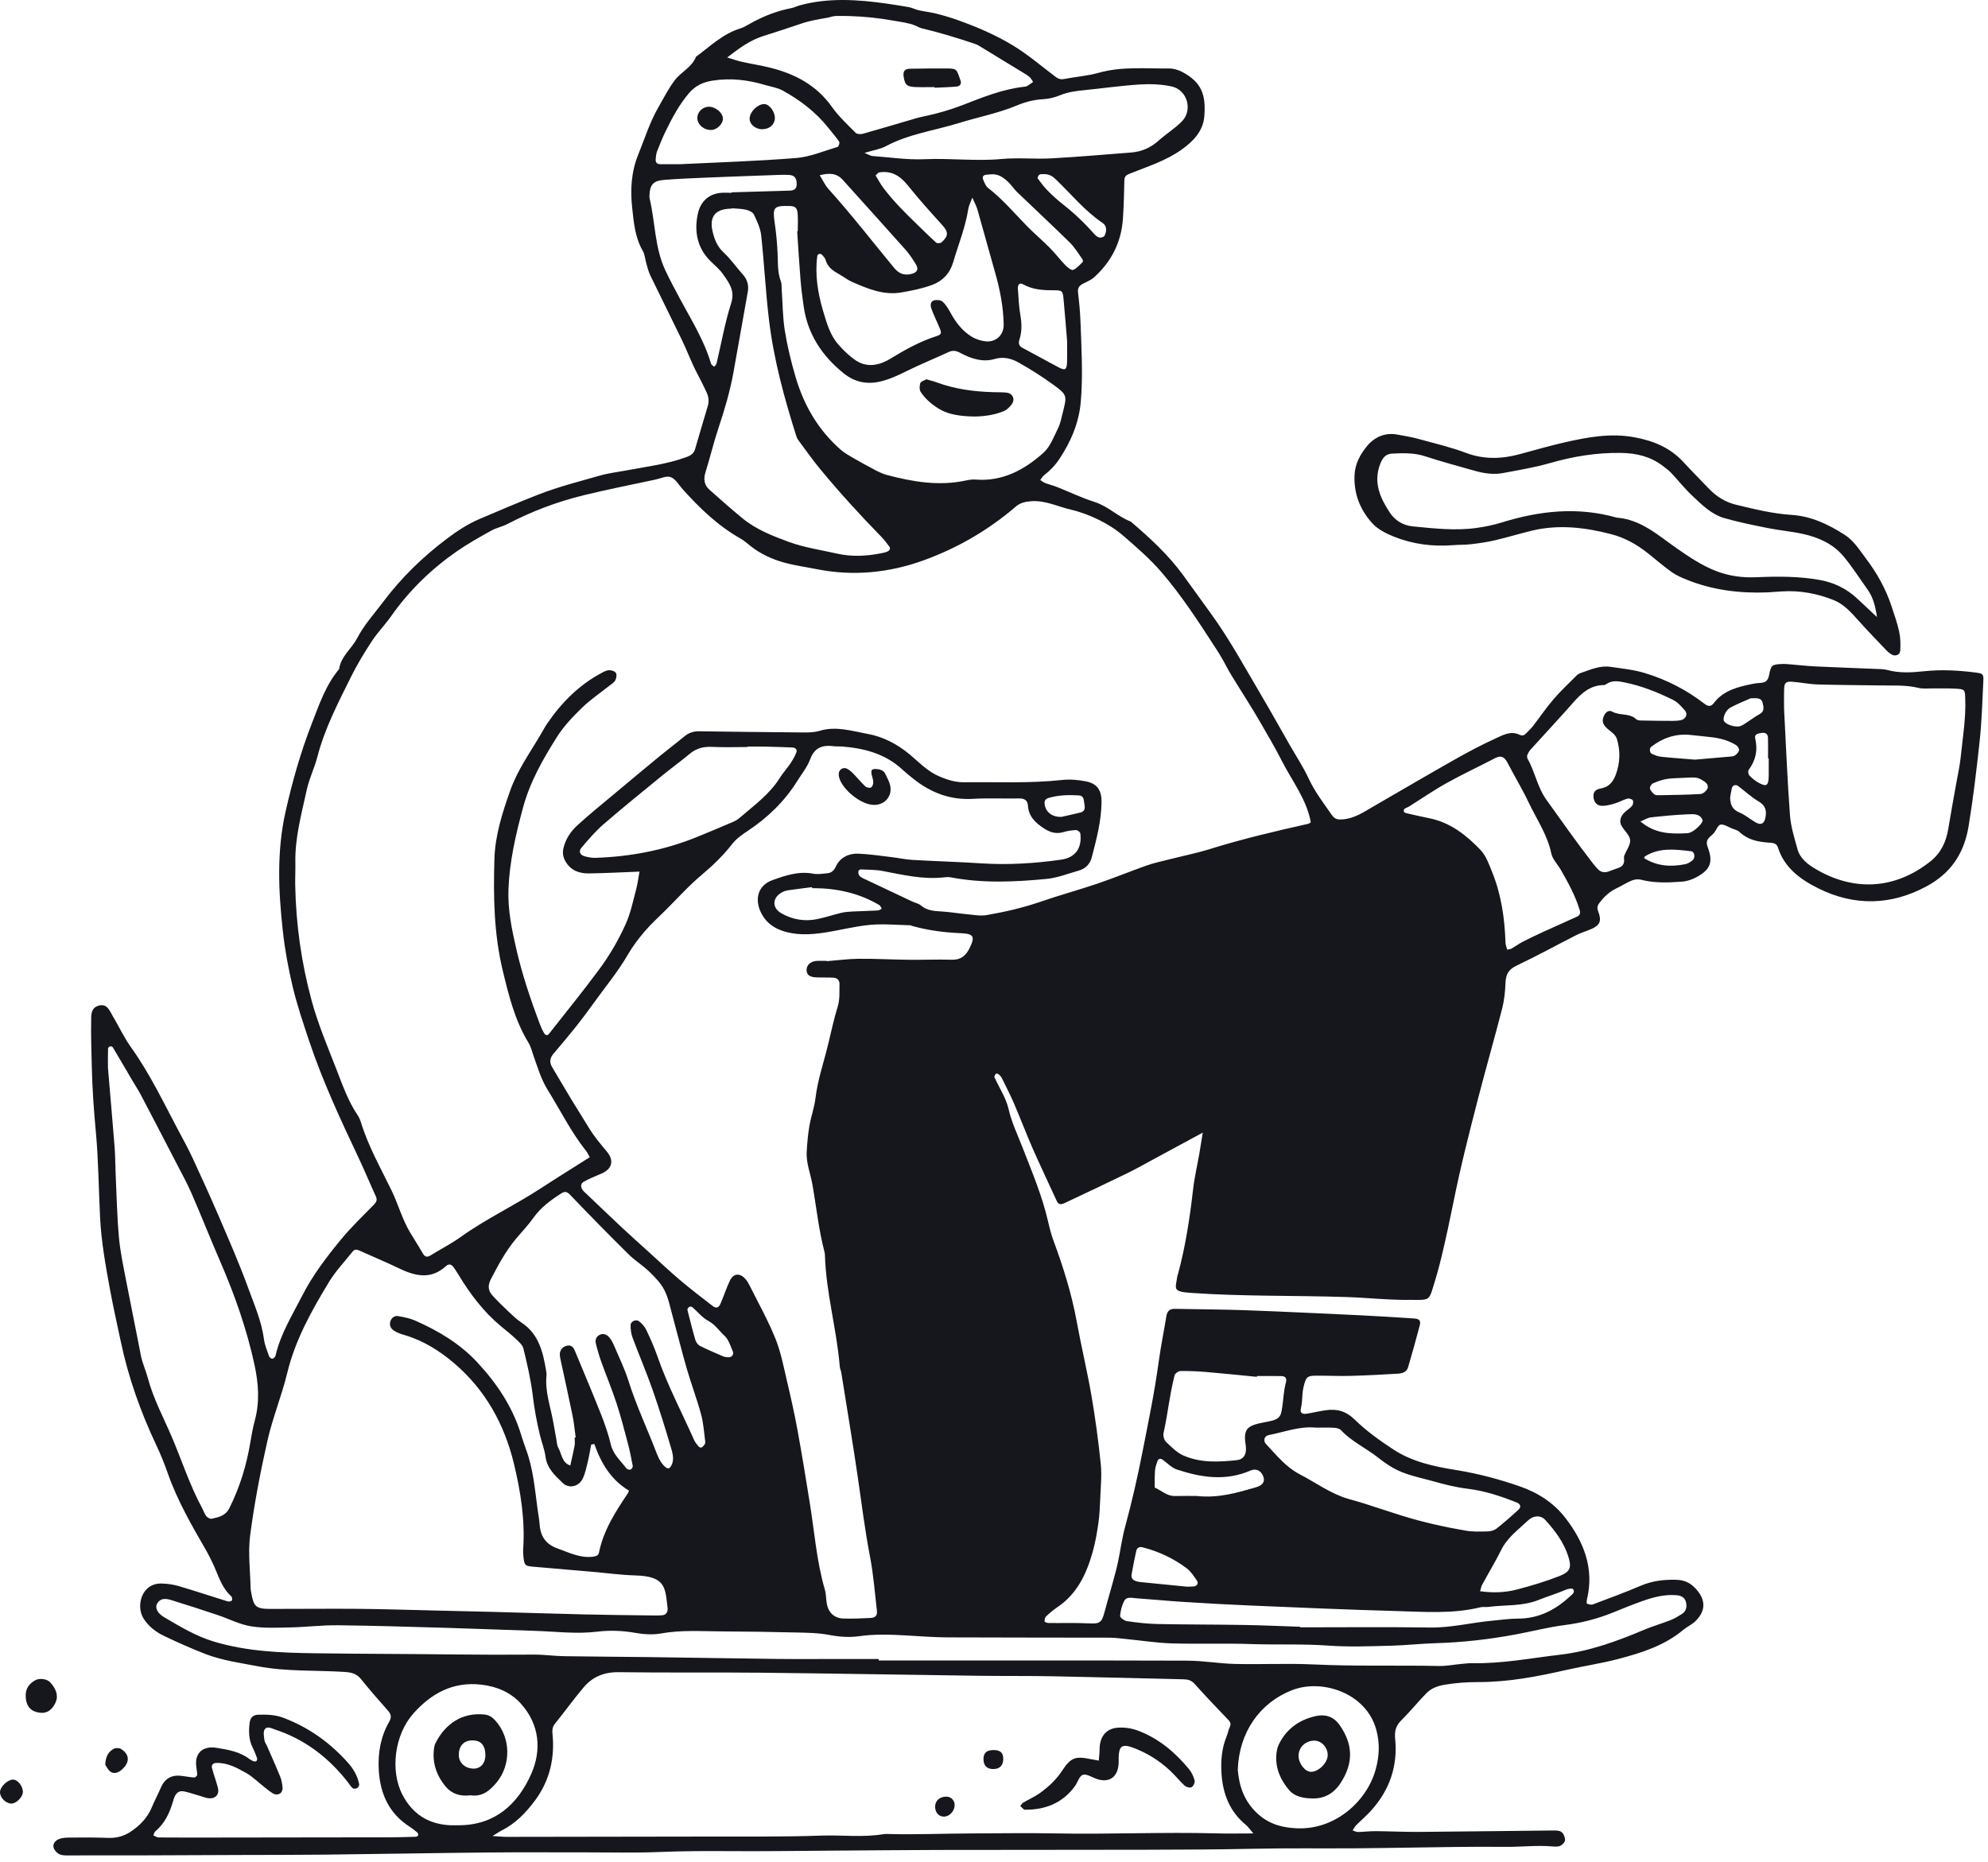 <svg class="w-full h-full object-cover" role="image" width="300" height="281" viewBox="0 0 300 281" fill="none" xmlns="http://www.w3.org/2000/svg"><path fill-rule="evenodd" clip-rule="evenodd" d="M248.101 129.521C248.162 129.39 248.173 129.295 248.224 129.263C250.422 127.872 252.827 128.203 255.206 128.484C255.748 128.548 255.864 129.507 255.401 129.863C255.09 130.101 254.732 130.349 254.361 130.426C252.173 130.875 250.056 130.752 248.101 129.521ZM160.168 123.296C158.867 123.355 157.895 122.641 157.672 121.569C157.571 121.084 157.593 120.628 158.232 120.438C159.731 119.992 161.259 119.965 162.796 120.053C163.59 120.097 163.535 120.747 163.635 121.296C163.744 121.898 163.778 122.454 163.037 122.639C162.019 122.894 160.993 123.11 160.168 123.296ZM264.165 105.404C265.282 105.332 265.828 105.379 265.996 106.103C266.144 106.739 266.307 107.354 265.547 107.776C264.925 108.12 264.35 108.548 263.751 108.934C263.415 109.152 263.091 109.407 262.726 109.56C261.973 109.876 260.391 109.377 260.145 108.79C259.946 108.314 260.417 107.172 261.14 106.788C262.263 106.192 263.452 105.725 264.165 105.404ZM266.807 114.463H266.912C266.912 115.344 266.922 116.226 266.91 117.107C266.889 118.629 266.563 118.829 265.251 118.065C264.778 117.789 264.337 117.423 263.97 117.018C263.815 116.848 263.758 116.371 263.884 116.202C264.957 114.757 265.288 113.203 264.866 111.441C264.711 110.789 265.332 110.706 265.798 110.629C266.344 110.538 266.778 110.721 266.798 111.337C266.831 112.378 266.807 113.421 266.807 114.463ZM261.091 120.339C261.176 119.868 261.237 119.39 261.356 118.927C261.466 118.502 261.934 118.367 262.302 118.644C263.328 119.418 264.279 120.314 265.378 120.958C266.486 121.606 266.636 122.442 266.384 123.538C266.201 124.334 265.729 124.573 264.962 124.141C264.122 123.667 263.373 122.998 262.494 122.635C261.392 122.179 261.095 121.404 261.091 120.339ZM253.851 117.409C256.168 117.284 256.152 117.312 257.088 117.882C257.569 118.175 257.866 118.601 257.65 119.055C257.479 119.413 256.984 119.821 256.611 119.844C254.529 119.968 252.441 119.987 250.354 120.029C250.119 120.033 249.816 120.035 249.658 119.903C249.376 119.667 249.075 119.356 248.99 119.023C248.935 118.807 249.184 118.357 249.407 118.256C250.056 117.96 250.746 117.712 251.445 117.587C252.233 117.447 253.048 117.462 253.851 117.409ZM247.544 123.984C248.229 123.709 248.659 123.421 249.117 123.371C250.94 123.169 252.77 122.984 254.602 122.912C255.43 122.88 256.449 122.733 256.915 123.72C257.11 124.134 255.811 125.399 255.003 125.681C254.854 125.732 254.69 125.754 254.531 125.763C252.11 125.896 249.732 125.844 247.544 123.984ZM157.206 26.294C158.298 26.207 158.776 26.547 159.363 27.11C161.675 29.325 163.708 31.845 166.398 33.656C166.983 34.05 167.081 34.816 166.667 35.597C166.57 35.78 166.124 35.911 165.887 35.855C165.6 35.789 165.324 35.537 165.115 35.301C163.68 33.678 162.123 32.19 160.415 30.853C159.6 30.216 158.831 29.511 158.102 28.777C157.544 28.214 157.065 27.569 156.597 26.927C156.533 26.838 156.685 26.475 156.831 26.378C157.01 26.256 157.288 26.28 157.206 26.294ZM103.749 197.549C103.86 197.43 103.944 197.261 104.066 197.228C104.198 197.192 104.404 197.234 104.508 197.323C105.301 198.007 105.982 198.889 106.881 199.363C107.934 199.918 108.527 200.88 109.341 201.623C109.953 202.183 110.221 203.141 110.579 203.95C110.802 204.457 110.386 204.923 109.83 204.86C109.591 204.832 109.338 204.812 109.122 204.719C107.941 204.208 106.752 203.711 105.606 203.127C105.297 202.97 105.024 202.558 104.921 202.208C104.492 200.743 104.133 199.257 103.752 197.777C103.732 197.702 103.749 197.619 103.749 197.549ZM132.132 26.483C132.355 26.29 132.506 26.048 132.689 26.019C134.561 25.725 135.863 26.564 137.012 28.003C138.657 30.066 140.434 32.025 142.203 33.984C143.121 35 143.163 35.607 142.089 36.572C141.925 36.72 141.426 36.755 141.279 36.622C140.209 35.659 139.186 34.641 138.152 33.636C136.434 31.966 134.738 30.272 133.298 28.348C132.873 27.779 132.539 27.141 132.132 26.483ZM255.777 114.656C253.673 114.482 252.143 114.379 250.618 114.213C250.156 114.162 249.695 113.973 249.268 113.773C248.92 113.611 248.875 112.953 249.17 112.724C250.881 111.397 252.803 110.723 254.985 110.918C256.029 111.011 257.069 111.145 258.111 111.252C259.493 111.395 260.819 111.734 262.003 112.477C262.226 112.617 262.452 112.981 262.429 113.218C262.405 113.483 262.136 113.764 261.905 113.959C261.736 114.102 261.461 114.162 261.227 114.183C259.223 114.367 257.218 114.533 255.777 114.656ZM179.177 239.49C176.801 239.255 174.393 239.018 171.986 238.777C171.828 238.76 171.671 238.711 171.515 238.673C170.965 238.538 170.667 238.181 170.764 237.625C170.971 236.434 171.207 235.248 171.471 234.068C171.575 233.607 171.965 233.425 172.403 233.537C174.849 234.16 177.107 235.219 179.115 236.739C179.732 237.206 180.172 237.928 180.629 238.579C180.895 238.959 180.637 239.39 180.177 239.441C179.856 239.475 179.533 239.474 179.177 239.49ZM149.47 26.323C150.663 26.166 151.544 26.848 152.344 27.674C152.733 28.076 153.039 28.56 153.442 28.946C156.108 31.508 158.816 34.026 161.452 36.62C162.183 37.34 162.719 38.259 163.326 39.101C163.406 39.212 163.45 39.479 163.384 39.543C162.934 39.98 162.502 40.511 161.951 40.735C161.697 40.839 161.118 40.39 160.81 40.071C159.979 39.212 159.252 38.25 158.412 37.4C157.285 36.26 156.05 35.227 154.932 34.079C153.033 32.126 151.269 30.041 149.098 28.36C148.749 28.09 148.564 27.573 148.377 27.138C148.168 26.652 148.413 26.392 148.921 26.36C149.082 26.35 149.243 26.338 149.47 26.323ZM180.589 225.794C179.725 225.794 178.513 225.771 177.302 225.8C176.082 225.83 175.264 224.949 174.246 224.524C174.259 223.657 174.233 222.787 174.302 221.925C174.34 221.449 174.506 220.976 174.674 220.523C174.809 220.159 175.109 220.086 175.437 220.314C176.155 220.816 176.797 221.536 177.592 221.799C181.256 223.011 184.963 223.587 188.693 221.96C189.548 221.587 190.288 221.964 190.622 222.807C190.941 223.613 190.595 224.181 189.474 224.503C186.685 225.301 183.901 226.156 180.589 225.794ZM123.698 26.452C125.116 26.085 126.246 26.109 127.181 27.15C130.344 30.674 133.527 34.18 136.673 37.719C137.258 38.376 137.742 39.133 138.207 39.885C138.698 40.677 138.369 41.188 137.399 41.378C136.333 41.586 135.613 41.263 134.898 40.397C131.62 36.427 128.469 32.351 125.02 28.522C124.502 27.948 124.171 27.204 123.698 26.452ZM122.541 133.9C122.547 133.952 122.553 134.002 122.559 134.053C122.64 134.053 122.721 134.053 122.801 134.053C126.316 134.07 129.648 134.806 132.699 136.611C132.866 136.71 132.938 136.972 133.054 137.158C132.862 137.25 132.675 137.412 132.479 137.422C131.194 137.491 129.908 137.515 128.624 137.58C128.067 137.609 127.501 137.649 126.961 137.778C125.72 138.072 124.506 138.49 123.258 138.737C121.381 139.108 119.554 138.788 117.91 137.845C116.431 136.997 116.545 135.44 118.066 134.65C118.345 134.504 118.669 134.412 118.983 134.366C120.166 134.195 121.354 134.053 122.541 133.9ZM161.032 51.486C161.032 52.844 161.056 53.73 161.026 54.614C160.987 55.802 160.755 55.969 159.77 55.452C157.922 54.485 156.108 53.454 154.262 52.483C153.69 52.182 153.694 51.698 153.837 51.258C154.249 49.99 154.187 48.747 153.96 47.451C153.74 46.187 153.707 44.891 153.606 43.608C153.552 42.928 153.874 42.621 154.417 42.924C155.813 43.7 157.306 43.809 158.851 43.81C160.343 43.811 160.372 43.85 160.503 45.227C160.714 47.467 160.883 49.71 161.032 51.486ZM223.354 240.17C223.474 239.776 223.52 239.457 223.664 239.192C224.62 237.431 225.662 235.712 226.551 233.919C227.479 232.049 229.131 230.875 230.569 229.508C231.444 228.675 232.538 228.696 233.186 229.406C234.652 231.012 235.958 232.743 236.641 234.849C237.196 236.556 237 237.228 235.319 237.885C233.238 238.698 231.083 239.348 228.918 239.912C227.145 240.375 225.307 240.446 223.354 240.17ZM196.199 245.62V245.535C193.38 245.441 190.562 245.31 187.743 245.263C183.38 245.191 179.016 245.208 174.653 245.12C173.124 245.089 171.591 244.908 170.074 244.69C169.677 244.632 169.01 244.153 169.029 243.911C169.089 243.127 169.292 242.299 169.666 241.61C170.025 240.951 170.832 241.189 171.455 241.232C173.787 241.393 176.115 241.628 178.448 241.774C181.908 241.992 185.368 242.19 188.831 242.335C196.09 242.638 203.349 242.962 210.611 243.158C214.879 243.273 219.174 243.633 223.401 242.595C223.784 242.501 224.208 242.593 224.605 242.539C227.143 242.201 229.73 242.484 232.23 241.469C233.554 240.932 234.959 240.526 236.289 239.944C236.621 239.799 237.267 239.693 237.382 239.85C237.763 240.372 237.169 240.717 236.869 240.993C234.668 243.029 232.147 244.311 229.052 244.304C227.769 244.301 226.485 244.506 225.201 244.619C222.069 244.897 219.008 245.696 215.821 245.649C209.281 245.553 202.74 245.62 196.199 245.62ZM110.408 29.029C110.408 29.054 110.409 29.079 110.41 29.104C109.845 29.104 109.275 29.052 108.718 29.113C106.909 29.313 105.682 30.427 105.285 32.366C104.746 34.993 105.229 37.502 107.292 39.487C107.926 40.097 108.619 40.679 109.114 41.393C110.004 42.678 110.947 43.847 110.338 45.751C109.389 48.724 108.854 51.829 108.127 54.874C108.084 55.054 107.897 55.199 107.779 55.359C107.613 55.203 107.353 55.074 107.297 54.885C106.262 51.37 104.323 48.292 102.614 45.102C101.854 43.684 101.091 42.264 100.405 40.808C98.789 37.381 98.888 33.568 98.034 29.967C97.997 29.812 98.002 29.645 98.008 29.484C98.069 27.901 98.574 27.287 100.166 27.158C102.336 26.982 104.514 26.893 106.69 26.803C110.316 26.652 113.943 26.528 117.57 26.398C118.055 26.381 118.541 26.373 119.023 26.4C119.91 26.45 120.227 26.853 120.227 27.828C120.227 28.597 119.727 28.756 119.111 28.775C116.21 28.862 113.308 28.945 110.408 29.029ZM189.665 207.811C189.67 207.771 189.675 207.732 189.68 207.691C190.89 207.691 192.099 207.677 193.307 207.698C193.855 207.706 194.23 207.906 194.066 208.58C193.588 210.537 193.749 211.11 193.374 213.086C193.2 214.008 192.611 214.257 191.904 214.442C191.05 214.667 190.153 214.745 189.322 215.028C188.154 215.425 187.819 216.011 187.877 217.23C187.901 217.711 188.028 218.189 188.026 218.669C188.024 219.656 187.597 220.28 186.677 220.382C183.94 220.682 181.169 220.823 178.586 219.687C177.592 219.25 176.758 218.392 175.955 217.619C175.665 217.339 175.499 216.704 175.586 216.298C176.319 212.922 176.42 210.931 177.25 207.577C177.32 207.299 177.82 206.944 178.125 206.938C179.408 206.916 180.697 206.969 181.976 207.076C184.542 207.293 187.102 207.563 189.665 207.811ZM102.613 24.784C101.241 24.784 100.434 24.787 99.627 24.782C99.126 24.779 98.906 24.489 98.947 24.02C98.981 23.623 99.013 23.208 99.155 22.844C99.564 21.799 99.984 20.756 100.477 19.748C101.466 17.727 102.525 15.741 104.007 14.021C104.939 12.94 106.081 12.395 107.54 12.168C110.243 11.748 112.831 12.046 115.407 12.814C116.323 13.086 117.317 13.225 118.136 13.678C120.758 15.129 123.126 16.929 125.009 19.305C125.557 19.996 126.146 20.659 126.639 21.388C126.741 21.539 126.56 22.122 126.41 22.167C124.334 22.785 122.268 23.681 120.146 23.851C114.127 24.333 108.084 24.513 102.613 24.784ZM69.355 275.494C68.871 275.494 68.385 275.515 67.902 275.491C64.648 275.326 62.261 273.809 60.742 270.913C58.851 267.305 59.519 261.836 62.376 258.63C65.09 255.584 68.366 253.778 72.638 254.272C74.987 254.545 77.074 255.438 78.608 257.144C81.439 260.292 81.766 264.174 80.141 267.805C78.134 272.288 74.739 275.439 69.355 275.494ZM186.788 267.118C186.976 261.437 190.128 257 194.975 255.105C199.47 253.349 206.168 255.487 207.69 261.085C208.248 263.141 208.146 265.035 207.612 267.02C206.336 271.766 201.604 276.169 195.774 275.957C193.669 275.88 191.695 275.404 189.979 273.925C187.706 271.967 186.976 269.461 186.788 267.118ZM198.582 215.48C199.47 215.48 200.36 215.447 201.246 215.496C201.626 215.518 202.12 215.598 202.351 215.847C203.964 217.587 206.137 218.554 207.958 220.002C208.642 220.546 209.348 221.041 210.116 221.494C212.044 222.629 214.188 222.976 216.26 223.568C217.96 224.055 219.698 224.484 221.448 224.699C224.04 225.017 226.47 225.811 228.866 226.773C229.464 227.014 229.593 227.45 229.148 227.861C228.085 228.844 226.996 229.803 225.86 230.7C225.511 230.975 224.979 231.13 224.525 231.141C223.397 231.171 222.243 231.215 221.14 231.023C217.895 230.457 214.678 229.743 211.529 228.76C209.615 228.162 207.713 227.518 205.802 226.909C205.04 226.666 204.266 226.46 203.497 226.24C200.827 225.475 198.615 223.805 196.192 222.552C194.054 221.447 192.607 219.619 191.025 217.923C190.581 217.446 190.81 216.727 191.436 216.607C193.801 216.155 196.101 215.227 198.582 215.48ZM112.787 112.752V112.685C113.676 112.685 114.564 112.669 115.452 112.689C116.824 112.719 118.195 112.764 119.566 112.822C120.051 112.842 120.352 113.137 120.164 113.605C119.931 114.186 119.606 114.741 119.255 115.263C118.76 115.996 118.151 116.654 117.684 117.402C116.116 119.921 113.731 121.607 111.548 123.498C111.248 123.758 110.871 123.946 110.502 124.104C108.728 124.861 106.95 125.611 105.163 126.336C100.258 128.327 95.14 129.302 89.863 129.478C89.314 129.495 88.741 129.386 88.207 129.236C87.513 129.041 87.28 128.498 87.749 127.945C88.786 126.722 89.838 125.484 91.045 124.437C93.898 121.964 96.835 119.589 99.757 117.198C101.186 116.029 102.683 114.943 104.101 113.763C105.097 112.934 106.181 112.667 107.461 112.73C109.232 112.819 111.011 112.752 112.787 112.752ZM146.732 29.831C147.07 30.608 147.346 31.09 147.494 31.608C148.401 34.783 149.266 37.969 150.17 41.144C150.899 43.706 151.412 46.287 151.462 48.971C151.495 50.734 150.089 51.717 148.664 51.515C147.966 51.416 147.235 51.187 146.638 50.822C145.244 49.97 144.265 48.708 143.481 47.278C143.137 46.649 142.756 45.997 142.238 45.526C141.958 45.272 141.303 45.224 140.906 45.356C140.36 45.537 140.394 46.167 140.557 46.608C140.917 47.585 141.386 48.521 141.787 49.484C142.127 50.299 142.093 50.486 141.281 50.749C138.821 51.545 136.6 52.768 134.402 54.12C132.814 55.097 130.92 55.576 129.161 54.409C128.182 53.758 127.304 52.901 126.522 52.014C125.265 50.588 124.753 48.752 124.226 46.988C123.416 44.276 122.959 41.492 123.332 38.639C123.347 38.521 123.494 38.359 123.607 38.331C123.736 38.298 123.948 38.347 124.036 38.442C124.251 38.676 124.504 38.934 124.584 39.225C124.895 40.354 125.756 40.908 126.692 41.424C127.322 41.772 127.89 42.247 128.544 42.533C130.915 43.569 133.321 44.597 135.996 44.143C137.577 43.875 139.176 43.552 140.673 43C142.229 42.427 143.338 41.282 143.836 39.59C144.63 36.89 145.7 34.272 146.134 31.468C146.205 31.008 146.453 30.576 146.732 29.831ZM230.446 114.024C230.551 113.837 230.686 113.455 230.937 113.176C233.085 110.792 235.291 108.458 237.404 106.043C238.664 104.603 239.997 103.416 242.042 103.399C242.187 103.397 242.344 103.295 242.475 103.208C243.295 102.659 244.201 102.81 245.057 102.979C247.67 103.495 250.135 104.474 252.505 105.656C253.19 105.999 253.754 106.648 254.271 107.244C254.745 107.792 254.394 108.546 253.647 108.699C253.255 108.779 252.845 108.808 252.443 108.807C250.912 108.803 249.378 108.788 247.846 108.753C247.531 108.746 247.115 108.749 246.921 108.564C245.889 107.578 244.418 108.054 243.28 107.403C242.821 107.14 242.336 107.451 242.092 107.943C241.673 108.786 241.821 109.334 242.611 110.024C243.147 110.492 243.792 110.821 244.022 111.612C244.537 113.381 244.477 115.114 243.866 116.83C243.469 117.947 242.848 118.793 241.532 119.017C240.664 119.164 240.401 119.638 240.468 120.322C240.55 121.157 241.039 121.667 241.903 121.629C242.534 121.6 243.17 121.429 243.779 121.24C244.392 121.052 244.96 120.71 245.576 120.542C245.824 120.474 246.284 120.608 246.4 120.799C246.521 120.996 246.439 121.462 246.269 121.658C245.907 122.076 245.382 122.353 245.014 122.768C244.566 123.276 244.342 123.946 244.663 124.571C245.06 125.344 245.915 126.01 245.994 126.781C246.071 127.537 245.404 128.36 245.104 129.168C245.025 129.381 245.101 129.649 245.093 129.891C245.077 130.436 244.802 130.791 244.291 130.974C243.759 131.164 243.232 131.368 242.697 131.551C242.108 131.753 241.573 131.64 241.137 131.196C240.857 130.91 240.6 130.598 240.355 130.282C237.932 127.171 235.681 123.937 233.379 120.739C231.967 118.776 231.64 116.46 230.488 114.463C230.452 114.4 230.47 114.306 230.446 114.024ZM227.455 143.343C227.363 142.994 227.197 142.643 227.186 142.287C227.072 138.638 226.556 135.06 225.185 131.658C224.71 130.48 224.262 129.17 223.417 128.287C221.294 126.065 218.887 124.159 215.742 123.511C214.716 123.3 213.692 123.079 212.672 122.843C212.383 122.776 211.918 122.699 211.864 122.526C211.701 121.991 212.257 121.962 212.576 121.763C214.485 120.571 216.341 119.284 218.304 118.19C220.692 116.858 223.18 115.707 225.602 114.436C226.512 113.959 227.021 114.215 227.511 115.16C228.548 117.158 229.719 119.09 230.683 121.122C231.882 123.653 233.512 125.984 234.099 128.814C234.28 129.688 235.045 130.436 235.517 131.257C236.637 133.21 237.723 135.178 238.382 137.351C238.523 137.816 238.426 138.147 238.004 138.34C236.257 139.139 234.498 139.911 232.753 140.712C231.739 141.178 230.731 141.66 229.74 142.174C229.171 142.47 228.649 142.853 228.095 143.179C227.966 143.255 227.794 143.26 227.455 143.343ZM130.452 23.078C131.859 22.651 132.85 22.514 133.676 22.07C137.143 20.209 141.031 19.708 144.715 18.567C147.63 17.665 150.649 17.089 153.479 15.906C154.758 15.373 156.051 15.043 157.446 14.971C158.317 14.926 159.212 14.686 160.023 14.357C161.171 13.892 162.35 13.734 163.56 13.615C166.367 13.337 169.164 12.928 171.977 12.751C173.568 12.651 175.223 12.709 176.776 13.04C179.167 13.552 180.05 16.606 178.346 18.33C177.28 19.408 175.955 20.223 174.821 21.24C173.626 22.31 172.265 22.899 170.687 23.02C166.664 23.328 162.645 23.689 158.618 23.905C156.121 24.039 153.596 23.769 151.114 24.001C147.256 24.36 143.417 23.855 139.563 24.031C136.928 24.151 134.269 23.738 131.622 23.547C131.402 23.531 131.192 23.38 130.452 23.078ZM109.736 8.672C111.611 7.22 113.232 6.061 115.182 5.439C117.094 4.828 119.008 4.224 120.903 3.566C122.2 3.116 123.494 2.917 124.837 2.68C125.302 2.598 125.671 2.422 126.159 2.411C126.811 2.398 127.463 2.404 128.114 2.422C130.382 2.484 132.646 2.719 134.879 3.124C135.929 3.315 137.136 3.447 138.124 3.86C138.478 4.008 138.753 4.193 139.135 4.283C141.761 4.898 144.302 5.687 146.863 6.53C147.168 6.63 147.475 6.751 147.749 6.917C149.953 8.25 152.15 9.595 154.348 10.939C154.691 11.15 155.052 11.346 155.352 11.61C155.581 11.811 155.724 12.109 155.905 12.364C155.599 12.577 155.3 12.807 154.98 12.997C154.849 13.074 154.669 13.079 154.51 13.097C151.274 13.468 148.274 14.691 145.288 15.849C143.389 16.585 141.476 17.136 139.504 17.549C139.111 17.632 138.716 17.711 138.331 17.824C135.624 18.615 132.922 19.43 130.206 20.192C129.873 20.286 129.322 20.255 129.114 20.042C127.873 18.787 126.555 17.568 125.543 16.138C123.27 12.926 120.101 11.217 116.424 10.269C114.941 9.886 113.418 9.656 111.921 9.324C111.301 9.187 110.701 8.964 109.736 8.672ZM110.425 31.492C110.427 31.471 110.429 31.45 110.431 31.429C111.153 31.498 111.891 31.497 112.591 31.661C113.026 31.764 113.601 32.023 113.767 32.376C114.241 33.379 114.748 34.445 114.866 35.527C115.329 39.775 115.537 44.052 116.047 48.294C116.769 54.308 118.365 60.138 120.193 65.902C120.287 66.199 120.495 66.469 120.686 66.725C121.697 68.083 122.672 69.472 123.749 70.776C126.671 74.318 129.766 77.706 132.971 80.994C133.419 81.453 133.814 81.967 134.193 82.485C134.438 82.821 134.227 83.103 133.916 83.245C133.632 83.376 133.311 83.437 133.001 83.5C130.766 83.953 128.524 84.063 126.285 83.553C123.86 83.002 121.36 82.646 119.043 81.796C116.573 80.889 114.064 79.908 111.987 78.186C110.315 76.801 108.683 75.367 107.063 73.921C106.26 73.205 106.137 72.319 106.464 71.272C107.159 69.055 107.691 66.783 108.428 64.581C109.349 61.828 110.166 59.054 110.683 56.197C111.415 52.152 112.117 48.1 112.843 44.054C113.027 43.023 112.761 42.164 112.058 41.384C111.088 40.306 110.258 39.087 109.201 38.11C108.24 37.221 107.818 36.132 107.542 34.968C107.007 32.721 107.913 31.582 110.184 31.493C110.264 31.49 110.344 31.492 110.425 31.492ZM86.874 216.959C86.824 216.968 86.773 216.977 86.722 216.985C86.722 217.387 86.783 217.802 86.712 218.19C86.525 219.198 86.281 220.195 86.06 221.196C84.785 220.771 84.781 219.465 84.258 218.53C84.032 218.127 84.024 217.599 83.936 217.124C83.771 216.253 83.626 215.379 83.466 214.508C83.046 212.225 82.228 210.001 82.466 207.62C82.49 207.383 82.453 207.135 82.414 206.897C81.943 204.08 81.318 201.351 78.692 199.622C78.026 199.183 77.435 198.622 76.853 198.071C75.975 197.239 75.095 196.402 74.289 195.504C73.647 194.789 73.594 194.004 74.073 193.08C75.187 190.932 76.321 188.807 77.888 186.945C78.764 185.906 79.71 184.917 80.493 183.811C81.597 182.253 83.074 181.171 84.642 180.163C85.195 179.806 85.516 179.792 86.047 180.35C88.936 183.385 91.879 186.371 94.857 189.318C95.824 190.275 97.019 191.002 97.996 191.952C98.851 192.785 99.735 193.686 100.264 194.73C100.873 195.93 101.133 197.313 101.495 198.63C102.223 201.275 102.873 203.943 103.638 206.577C104.312 208.898 105.171 211.167 105.805 213.499C106.162 214.811 106.235 216.203 106.421 217.56C106.442 217.712 106.408 217.904 106.325 218.026C106.2 218.21 106.03 218.392 105.837 218.489C105.745 218.535 105.505 218.424 105.417 218.316C105.164 218.008 104.896 217.691 104.737 217.332C102.872 213.134 100.713 209.066 99.206 204.709C98.733 203.342 98.136 202.014 97.516 200.706C97.286 200.222 96.876 199.784 96.454 199.44C95.995 199.067 95.166 199.429 95.159 200.011C95.151 200.632 95.233 201.292 95.448 201.871C96.432 204.515 97.548 207.111 98.479 209.772C99.513 212.731 100.444 215.728 101.322 218.737C101.582 219.629 101.788 220.682 101.095 221.503C100.702 221.967 99.734 221.023 99.129 219.437C97.725 215.756 96.026 212.193 94.841 208.421C94.288 206.664 93.473 204.986 92.748 203.285C92.529 202.772 92.283 202.236 91.919 201.83C91.539 201.405 90.99 201.171 90.394 201.529C89.9 201.825 89.808 202.326 89.922 202.8C90.148 203.74 90.425 204.671 90.751 205.582C91.487 207.631 92.329 209.643 93.009 211.71C93.661 213.695 94.185 215.724 94.721 217.745C95.029 218.904 95.265 220.084 95.487 221.264C95.518 221.429 95.326 221.751 95.169 221.805C94.992 221.867 94.643 221.78 94.534 221.634C93.678 220.492 92.549 219.562 92.185 218.052C91.811 216.493 91.287 214.96 90.696 213.468C89.424 210.249 88.069 207.063 86.744 203.865C86.547 203.39 86.253 203.01 85.666 203.09C84.98 203.184 84.471 203.745 84.48 204.409C84.483 204.726 84.555 205.047 84.622 205.361C85.213 208.123 85.834 210.88 86.397 213.648C86.619 214.739 86.719 215.855 86.874 216.959ZM120.385 34.911C120.356 34.911 120.327 34.911 120.298 34.912C120.462 37.327 120.602 39.745 120.797 42.157C120.907 43.517 121.082 44.873 121.274 46.223C121.876 50.438 124.054 53.72 127.32 56.348C128.927 57.641 130.724 58.055 132.753 57.604C134.188 57.283 135.48 56.667 136.788 56.023C138.874 54.997 141.03 54.113 143.142 53.14C143.79 52.841 144.274 52.922 144.928 53.272C146.512 54.121 148.28 54.716 150.055 54.194C151.461 53.78 152.636 54.111 153.749 54.74C155.495 55.728 157.207 56.799 158.829 57.978C161.078 59.61 161.044 59.669 160.365 62.323C160.165 63.105 160.02 63.927 159.666 64.638C159.023 65.924 158.491 67.42 157.47 68.334C154.597 70.908 151.299 72.706 147.219 72.384C146.743 72.347 146.244 72.418 145.775 72.519C141.715 73.401 137.764 72.731 133.842 71.691C133.226 71.528 132.633 71.24 132.063 70.944C130.923 70.35 129.796 69.729 128.684 69.085C128.061 68.725 127.423 68.359 126.884 67.89C123.504 64.948 121.334 61.217 120.078 56.967C119.393 54.654 118.82 52.291 118.435 49.911C118.103 47.856 118.11 45.746 117.963 43.659C117.935 43.259 117.975 42.826 117.836 42.465C117.297 41.063 117.414 39.605 117.34 38.155C117.267 36.708 117.143 35.258 116.932 33.826C116.554 31.265 116.706 31.04 119.156 31.092C119.986 31.11 120.293 31.345 120.369 32.258C120.441 33.136 120.385 34.026 120.385 34.911ZM269.228 107.055C269.228 106.364 269.198 105.152 269.238 103.943C269.267 103.06 269.53 102.827 270.455 102.898C271.738 102.998 273.012 103.267 274.295 103.306C277.44 103.403 280.588 103.401 283.734 103.456C285.664 103.49 287.598 103.363 289.511 103.827C290.2 103.994 290.956 103.892 291.681 103.901C292.807 103.916 293.935 103.877 295.056 103.938C296.524 104.02 296.517 104.079 296.567 105.471C296.673 108.463 296.176 111.408 295.87 114.366C295.738 115.644 295.443 116.907 295.22 118.177C294.816 120.472 294.386 122.763 294.013 125.064C293.692 127.04 292.906 128.742 291.313 130.009C285.811 134.384 279.572 134.479 273.979 131.158C272.826 130.475 271.649 129.599 271.258 128.195C270.785 126.493 270.245 124.766 270.115 123.021C269.728 117.88 269.528 112.724 269.228 107.055ZM16.29 161.169C16.29 159.841 16.277 159.036 16.304 158.233C16.308 158.124 16.492 157.961 16.618 157.931C16.738 157.902 16.961 157.974 17.02 158.072C18.011 159.729 18.98 161.396 19.957 163.06C20.403 163.82 20.89 164.559 21.299 165.338C23.132 168.83 24.949 172.328 26.761 175.832C27.501 177.263 28.282 178.68 28.922 180.156C30.397 183.558 31.76 187.009 33.237 190.413C35.425 195.459 37.242 200.623 38.407 206.007C39.012 208.805 39.213 211.594 38.452 214.403C38.157 215.491 37.957 216.608 37.772 217.722C37.201 221.167 36.198 224.453 34.631 227.596C34.011 228.839 32.991 228.988 31.93 229.231C31.697 229.285 31.291 229.049 31.122 228.826C30.837 228.453 30.692 227.975 30.464 227.554C28.622 224.135 27.44 220.436 25.923 216.879C24.662 213.922 23.125 211.096 22.296 207.941C22.002 206.822 21.474 205.735 21.25 204.555C20.544 200.834 19.765 197.129 19.055 193.41C18.633 191.191 18.143 188.97 17.945 186.727C17.652 183.437 17.59 180.127 17.438 176.825C17.382 175.615 17.396 174.399 17.3 173.192C16.967 169.01 16.6 164.831 16.29 161.169ZM132.602 250.627V250.398H126.786C123.556 250.397 120.326 250.426 117.097 250.388C110.642 250.314 104.187 250.195 97.732 250.11C93.538 250.055 89.344 250.047 85.151 249.978C83.622 249.952 82.095 249.728 80.568 249.737C76.55 249.763 72.531 249.763 68.512 249.714C61.481 249.628 54.449 249.634 47.418 249.533C42.337 249.462 37.282 249.261 32.333 247.789C29.576 246.968 27.197 245.517 24.78 244.1C23.628 243.424 23.345 242.542 23.772 241.936C24.363 241.095 25.206 241.311 25.972 241.548C28.276 242.257 30.569 243.004 32.855 243.769C34.535 244.331 36.159 245.189 37.88 245.466C39.852 245.784 41.906 245.671 43.922 245.629C46.253 245.579 48.583 245.281 50.91 245.307C56.479 245.369 62.046 245.542 67.613 245.704C71.976 245.829 76.337 246.019 80.699 246.152C83.832 246.248 86.963 246.659 90.104 246.277C92.041 246.041 93.956 246.117 95.892 246.458C97.15 246.679 98.506 246.772 99.75 246.546C102.81 245.992 105.871 246.22 108.933 246.234C112.639 246.252 116.344 246.306 120.049 246.396C121.73 246.437 123.439 246.447 125.08 246.76C126.619 247.054 128.144 247.171 129.654 246.958C131.993 246.628 134.316 246.707 136.653 246.837C138.749 246.955 140.847 247.126 142.945 247.137C151.111 247.178 159.276 247.157 167.441 247.181C168.324 247.183 169.208 247.316 170.09 247.402C172.341 247.621 174.586 247.978 176.842 248.044C180.799 248.161 184.765 248.006 188.721 248.144C192.649 248.279 196.577 248.096 200.509 248.381C203.563 248.603 206.649 248.473 209.718 248.402C212.056 248.347 214.389 248.077 216.727 248.009C220.762 247.892 224.755 247.43 228.718 246.694C231.174 246.238 233.604 245.601 236.077 245.285C238.664 244.955 241.133 244.321 243.532 243.335C244.949 242.751 246.372 242.18 247.815 241.667C249.494 241.068 251.213 240.613 253.023 240.775C253.706 240.836 254.284 241.12 254.44 241.875C254.579 242.556 254.456 243.186 253.835 243.587C253.297 243.934 252.741 244.278 252.149 244.512C250.806 245.042 249.409 245.441 248.08 246.002C243.993 247.727 239.867 249.235 235.406 249.755C231.012 250.267 226.655 251.122 222.202 251.032C221.64 251.02 221.074 251.093 220.512 251.145C219.393 251.248 218.274 251.477 217.158 251.454C210.866 251.326 204.571 251.522 198.277 251.223C194.328 251.036 190.362 251.239 186.406 251.148C183.992 251.092 181.583 250.659 179.172 250.651C163.649 250.604 148.125 250.627 132.602 250.627ZM89.21 218.041C89.368 218.007 89.525 217.972 89.684 217.938C90.703 220.854 92.221 223.391 94.896 224.969C94.851 225.142 94.851 225.229 94.811 225.291C92.928 228.108 91.075 230.937 90.388 234.34C90.292 234.814 89.899 234.902 89.474 234.958C87.537 235.211 85.876 234.329 84.138 233.717C82.409 233.109 81.567 231.92 81.436 230.13C81.376 229.326 81.223 228.53 81.115 227.729C80.704 224.697 80.456 221.635 79.368 218.732C79.086 217.977 78.843 217.207 78.604 216.437C77.311 212.272 74.942 208.754 72.004 205.602C69.377 202.781 66.12 200.851 62.627 199.313C61.829 198.962 60.937 198.793 60.071 198.644C59.563 198.557 59.121 198.868 58.93 199.37C58.697 199.983 58.961 200.519 59.451 200.84C59.913 201.145 60.466 201.338 61.004 201.494C63.851 202.325 66.316 203.868 68.534 205.757C73.241 209.763 76.119 214.985 77.547 220.89C78.567 225.105 79.254 229.439 78.95 233.839C78.923 234.239 78.957 234.648 78.999 235.049C79.126 236.268 79.259 236.37 80.481 236.471C83.455 236.717 86.427 236.98 89.4 237.238C91.561 237.426 93.72 237.726 95.885 237.787C100.452 237.917 100.374 239.61 100.731 242.595C100.74 242.675 100.751 242.756 100.751 242.836C100.753 243.412 100.454 243.757 99.895 243.802C99.333 243.848 98.765 243.83 98.2 243.824C94.969 243.78 91.737 243.755 88.507 243.679C83.823 243.569 79.14 243.418 74.457 243.291C71.709 243.218 68.96 243.159 66.212 243.096C62.173 243.003 58.136 242.868 54.097 242.83C49.652 242.789 45.207 242.853 40.763 242.841C38.626 242.835 38.292 242.518 37.918 240.418C37.876 240.179 37.82 239.938 37.816 239.698C37.766 237.036 37.405 234.332 37.751 231.722C38.383 226.932 39.291 222.165 40.358 217.45C41.139 213.996 42.509 210.678 43.344 207.233C44.561 202.209 47.035 197.799 49.667 193.462C50.66 191.827 52.018 190.414 53.214 188.903C53.519 188.518 53.867 188.584 54.28 188.773C56.179 189.639 58.117 190.425 59.993 191.337C62.502 192.557 64.938 193.266 67.32 191.082C67.77 190.67 68.207 190.87 68.517 191.363C68.731 191.705 68.969 192.034 69.177 192.381C70.935 195.301 72.969 197.992 75.608 200.186C76.35 200.803 77.112 201.397 77.81 202.061C78.267 202.495 78.851 202.981 78.986 203.538C79.552 205.887 80.116 208.254 80.398 210.648C80.636 212.663 81.002 214.634 81.476 216.595C81.742 217.694 82.18 218.765 82.323 219.876C82.553 221.65 83.78 222.724 84.914 223.829C85.856 224.747 87.368 224.383 87.946 223.154C88.318 222.363 88.497 221.475 88.705 220.618C88.911 219.768 89.044 218.901 89.21 218.041ZM74.326 277.117C75.063 276.668 75.366 276.452 75.694 276.287C77.762 275.253 79.319 273.647 80.681 271.829C82.808 268.99 83.657 265.782 83.424 262.262C83.377 261.553 83.193 260.85 83.732 260.183C85.198 258.37 86.562 256.472 88.063 254.689C89.431 253.067 91.188 252.359 93.392 252.39C100.503 252.491 107.617 252.394 114.729 252.469C125.686 252.583 136.643 252.785 147.6 252.931C151.396 252.983 155.192 252.937 158.987 253.009C165.528 253.132 172.067 253.318 178.608 253.465C179.282 253.479 179.795 253.62 180.291 254.177C181.947 256.037 183.683 257.823 185.397 259.63C185.717 259.967 185.759 260.284 185.562 260.712C185.36 261.147 185.283 261.639 185.099 262.086C184.343 263.927 184.203 265.866 184.341 267.805C184.551 270.805 185.591 273.453 188.003 275.428C188.337 275.702 188.582 276.086 189.135 276.728C187.031 276.728 185.339 276.769 183.65 276.721C175.508 276.498 167.367 276.886 159.225 276.725C155.027 276.641 150.826 276.716 146.626 276.728C142.447 276.74 138.269 276.927 134.089 276.816C133.847 276.809 133.599 276.793 133.363 276.832C130.235 277.366 127.081 276.946 123.94 277.056C118.05 277.262 112.15 277.185 106.253 277.201C96.312 277.227 86.372 277.237 76.432 277.247C75.9 277.247 75.367 277.183 74.326 277.117ZM124.76 145.076C124.76 145.059 124.759 145.042 124.758 145.024C124.516 145.024 124.273 145.021 124.032 145.024C123.708 145.03 123.38 145.007 123.063 145.053C122.2 145.181 121.675 145.756 121.717 146.487C121.752 147.124 122.191 147.473 123.11 147.515C123.997 147.556 124.888 147.522 125.774 147.565C126.336 147.591 126.698 147.961 126.685 148.505C126.659 149.632 126.752 150.819 126.431 151.871C125.866 153.725 125.448 155.605 125.004 157.485C124.354 160.231 123.403 162.899 123.064 165.728C122.893 167.159 122.38 168.547 122.136 169.973C121.918 171.242 121.813 172.536 121.736 173.824C121.633 175.535 122.305 177.122 122.595 178.765C123.198 182.174 123.544 185.631 124.427 188.993C124.468 189.149 124.484 189.313 124.488 189.474C124.653 195.141 126.266 200.616 126.724 206.245C126.75 206.562 126.904 206.867 126.956 207.185C127.795 212.446 128.675 217.702 129.449 222.974C130.035 226.971 130.519 230.979 131.289 234.952C131.809 237.637 132.012 240.384 132.328 243.106C132.411 243.825 132.126 244.165 131.384 244.204C130.012 244.278 128.635 244.335 127.263 244.291C125.922 244.248 125.027 243.415 124.778 242.097C124.643 241.385 124.678 240.631 124.477 239.943C123.231 235.664 122.908 231.229 122.204 226.858C121.615 223.2 121.023 219.542 120.355 215.897C119.907 213.444 119.365 211.006 118.79 208.579C118.271 206.387 117.858 204.135 117.023 202.06C115.913 199.302 114.445 196.686 113.117 194.018C112.939 193.658 112.722 193.304 112.455 193.008C111.634 192.095 110.664 192.194 110.14 193.303C109.622 194.395 109.243 195.552 108.775 196.669C108.466 197.406 108.105 197.549 107.529 197.106C105.87 195.831 104.209 194.556 102.613 193.204C101.02 191.857 99.504 190.418 97.957 189.017C96.589 187.779 95.211 186.552 93.864 185.292C92.045 183.593 90.251 181.866 88.448 180.149C88.272 179.982 88.077 179.828 87.936 179.634C87.603 179.178 87.591 178.65 88.084 178.372C88.913 177.905 89.804 177.54 90.685 177.172C92.361 176.472 92.735 175.188 91.565 173.798C90.578 172.626 89.601 171.459 88.811 170.138C87.983 168.753 87.102 167.4 86.266 166.019C85.27 164.37 84.298 162.707 83.312 161.05C82.887 160.336 82.971 159.692 83.509 159.058C84.651 157.714 85.79 156.368 86.889 154.99C87.787 153.864 88.65 152.706 89.489 151.534C91.267 149.047 93.24 146.703 94.777 144.037C95.495 142.79 96.391 141.627 97.328 140.531C98.269 139.431 99.357 138.455 100.388 137.432C102.218 135.613 103.95 133.674 105.92 132.022C107.603 130.612 109.148 129.106 110.49 127.392C111.15 126.548 111.968 125.989 112.849 125.404C115.827 123.423 118.38 120.974 120.291 117.914C120.975 116.819 121.823 115.779 122.261 114.591C122.935 112.766 124.185 112.414 125.866 112.633C126.265 112.685 126.675 112.64 127.077 112.672C130.449 112.941 133.604 113.774 136.174 116.151C136.708 116.644 137.276 117.103 137.845 117.556C140.463 119.641 143.378 120.77 146.797 120.574C149.135 120.441 151.486 120.554 153.83 120.514C154.633 120.501 155.074 120.836 155.123 121.603C155.228 123.24 156.257 124.193 157.513 125.017C158.436 125.622 159.375 125.927 160.489 125.59C161.102 125.405 161.756 125.311 162.394 125.287C162.608 125.28 163.002 125.596 163.028 125.801C163.312 128.01 162.265 129.449 160.145 129.751C156.141 130.322 152.123 130.573 148.074 130.309C144.61 130.084 141.138 129.987 137.674 129.788C136.634 129.728 135.607 129.495 134.571 129.373C132.895 129.176 131.221 128.92 129.539 128.848C128.074 128.784 126.774 129.434 126.148 130.762C125.824 131.449 125.474 131.74 124.839 131.804C124.131 131.875 123.389 132.002 122.709 131.869C120.527 131.447 118.509 132.148 116.562 132.844C114.375 133.626 113.811 135.733 114.876 137.823C115.542 139.13 116.575 139.949 117.917 140.436C120.038 141.205 122.217 141.094 124.384 140.767C126.696 140.418 128.975 139.811 131.295 139.594C133.278 139.409 135.296 139.611 137.298 139.653C137.454 139.657 137.607 139.747 137.763 139.789C140.105 140.429 142.497 140.743 144.917 140.846C146.96 140.934 147.197 141.333 146.296 143.146C145.746 144.252 144.987 144.893 143.649 144.855C141.468 144.794 139.284 144.886 137.103 144.862C134.597 144.835 132.091 144.693 129.588 144.714C127.977 144.728 126.369 144.948 124.76 145.076ZM96.504 131.556C96.34 132.453 96.236 133.328 96.013 134.172C95.539 135.961 95.183 137.768 94.41 139.492C93.311 141.943 91.965 144.234 90.382 146.367C87.946 149.654 85.367 152.834 82.837 156.051C82.535 156.435 82.227 156.15 82.081 155.895C81.802 155.408 81.579 154.883 81.382 154.355C80.026 150.735 78.798 147.078 77.928 143.299C77.237 140.296 76.609 137.307 76.73 134.197C76.897 129.97 77.841 125.9 78.944 121.839C79.996 117.964 81.959 114.543 84.063 111.21C85.083 109.592 86.457 108.16 87.837 106.816C89.102 105.585 90.593 104.588 91.98 103.482C92.289 103.236 92.674 103.017 92.847 102.69C93.013 102.374 93.106 101.847 92.949 101.579C92.796 101.317 92.284 101.151 91.931 101.154C91.555 101.156 91.161 101.366 90.811 101.553C87.403 103.37 84.758 106.015 82.599 109.176C82.237 109.705 81.93 110.273 81.606 110.829C79.982 113.61 78.084 116.239 76.997 119.316C75.81 122.672 74.721 126.041 74.611 129.651C74.439 135.317 74.529 140.943 75.87 146.509C76.782 150.288 77.701 154.029 79.757 157.393C80.126 157.999 80.29 158.733 80.531 159.414C81.15 161.152 81.66 162.915 82.657 164.517C84.569 167.587 86.164 170.855 88.434 173.7C88.659 173.982 88.806 174.324 89.003 174.661C86.394 176.316 83.936 177.841 81.513 179.42C77.601 181.968 73.356 183.96 69.548 186.686C68.109 187.716 66.517 188.529 65.007 189.462C64.502 189.773 64.145 189.765 63.822 189.208C63.215 188.161 62.566 187.14 61.937 186.106C60.712 184.096 60.115 181.807 59.1 179.71C57.457 176.313 55.577 173.03 54.467 169.394C54.35 169.014 54.179 168.635 53.958 168.305C52.502 166.138 51.657 163.684 50.723 161.284C49.409 157.908 47.984 154.547 47.037 151.062C45.49 145.368 44.658 139.527 44.55 133.607C44.529 132.476 44.592 131.344 44.57 130.213C44.495 126.458 45.496 122.866 46.28 119.25C46.653 117.53 47.458 115.907 47.902 114.197C49.007 109.948 51.019 106.089 52.947 102.198C53.874 100.329 54.962 98.527 56.108 96.781C56.981 95.448 58.12 94.292 59.037 92.984C61.756 89.113 65.101 85.876 68.969 83.191C70.614 82.049 72.377 81.07 74.128 80.092C74.89 79.667 75.792 79.498 76.569 79.093C80.218 77.193 84.042 75.74 88.027 74.762C91.627 73.878 95.27 73.168 98.896 72.389C99.679 72.221 100.585 71.776 101.224 72.017C101.941 72.287 102.43 73.181 103.001 73.82C105.58 76.703 108.347 79.36 111.745 81.287C112.302 81.603 112.79 82.044 113.297 82.443C114.774 83.609 116.465 84.382 118.244 84.887C119.863 85.347 121.55 85.569 123.207 85.899C128.73 87.001 134.151 86.47 139.396 84.567C144.498 82.716 149.158 80.01 153.292 76.46C153.947 75.898 154.656 75.74 155.493 75.661C157.674 75.454 159.585 76.458 161.606 76.925C163.08 77.265 164.536 77.824 165.893 78.498C167.182 79.138 168.437 79.935 169.523 80.876C171.52 82.608 173.548 84.353 175.264 86.35C178.358 89.951 180.938 93.945 183.519 97.931C184.09 98.812 184.608 99.697 185.09 100.622C185.61 101.619 186.233 102.562 186.821 103.521C187.832 105.168 188.885 106.791 189.858 108.459C191.111 110.609 192.372 112.76 193.506 114.973C195.041 117.968 197.187 120.68 197.807 124.113C197.685 124.185 197.558 124.309 197.411 124.343C192.451 125.458 187.506 126.615 182.647 128.131C180.572 128.778 178.428 129.204 176.319 129.741C175.231 130.018 174.125 130.25 173.069 130.622C170.565 131.507 168.106 132.521 165.593 133.375C162.776 134.332 159.9 135.11 157.088 136.08C154.405 137.006 151.657 137.643 148.875 138.121C147.949 138.28 146.954 138.085 145.996 137.997C144.717 137.88 143.445 137.66 142.164 137.579C141.022 137.509 139.92 137.469 138.976 136.667C138.623 136.367 138.097 136.274 137.66 136.068C135.184 134.904 132.71 133.737 130.239 132.561C130.024 132.459 129.794 132.321 129.662 132.135C129.546 131.972 129.511 131.712 129.533 131.506C129.544 131.397 129.759 131.222 129.875 131.226C130.97 131.278 132.083 131.255 133.154 131.455C136.243 132.033 139.305 132.792 142.492 132.416C142.807 132.379 143.14 132.359 143.448 132.418C148.263 133.337 153.106 133.125 157.932 132.659C159.588 132.499 161.202 131.851 162.825 131.39C163.835 131.103 164.5 130.388 164.757 129.394C165.464 126.658 166.198 123.922 166.227 121.061C166.245 119.293 165.591 118.275 163.873 117.936C162.699 117.704 161.449 117.597 160.265 117.726C155.345 118.263 150.414 118.011 145.487 118.071C144.17 118.087 142.975 117.707 141.756 117.192C139.987 116.444 138.718 115.077 137.311 113.9C135.399 112.303 133.265 111.187 130.864 110.756C128.515 110.333 126.173 109.558 123.694 110.305C122.642 110.622 121.453 110.551 120.326 110.544C115.4 110.512 110.474 110.442 105.547 110.377C104.708 110.366 103.974 110.568 103.31 111.123C102.135 112.104 100.903 113.018 99.72 113.99C97.422 115.88 95.138 117.784 92.857 119.694C90.942 121.297 88.995 122.865 87.153 124.548C86.141 125.472 85.353 126.616 85.028 128.015C84.853 128.773 84.976 129.425 85.381 130.092C86.195 131.431 87.466 131.85 88.894 131.829C91.383 131.791 93.87 131.656 96.504 131.556ZM181.503 170.953C181.302 172.194 181.16 173.128 180.997 174.06C180.679 175.882 180.251 177.691 180.042 179.526C179.548 183.846 178.897 188.133 177.757 192.335C177.736 192.413 177.682 192.484 177.672 192.562C177.415 194.505 176.834 194.937 179.658 195.137C187.492 195.691 195.337 195.512 203.172 195.768C206.476 195.876 209.776 196.255 213.093 196.194C213.417 196.188 213.741 196.21 214.064 196.204C215.476 196.177 215.696 196.07 216.136 194.678C216.67 192.985 217.159 191.274 217.568 189.547C218.201 186.874 218.785 184.189 219.324 181.496C220.401 176.111 221.756 170.794 223.133 165.483C224.284 161.04 225.555 156.628 226.693 152.182C227.011 150.942 227.139 149.631 227.187 148.347C227.235 147.092 227.638 146.324 228.855 145.748C231.905 144.304 234.863 142.668 237.873 141.139C238.587 140.777 239.369 140.548 240.109 140.233C241.424 139.675 241.735 139.024 241.187 137.584C240.98 137.041 241.026 136.73 241.353 136.293C242.043 135.372 242.839 134.608 243.886 134.106C244.681 133.724 245.43 133.238 246.242 132.903C246.653 132.733 247.192 132.665 247.616 132.775C249.69 133.313 251.792 133.225 253.883 133.063C254.654 133.004 255.463 132.71 256.143 132.325C258.127 131.204 258.53 130.072 257.719 127.906C257.484 127.279 257.501 126.838 257.945 126.39C258.173 126.16 258.445 125.97 258.646 125.721C258.994 125.293 259.259 124.515 259.639 124.462C260.184 124.386 260.803 124.823 261.385 125.054C261.757 125.203 262.198 125.293 262.471 125.553C263.726 126.746 265.274 127.073 266.912 127.18C267.485 127.217 268.082 127.226 268.297 127.905C269.282 131.023 271.744 132.771 274.434 134.103C279.848 136.785 285.35 136.66 290.674 133.808C294.273 131.88 296.373 128.951 297.069 124.724C297.765 120.495 298.262 116.255 298.725 112.007C299.059 108.959 299.143 105.883 299.295 102.817C299.35 101.717 299.232 101.647 298.076 101.502C295.505 101.179 292.946 101.038 290.343 101.314C288.516 101.508 286.639 101.628 284.8 101.123C284.264 100.976 283.677 100.987 283.113 100.964C280.046 100.833 276.978 100.73 273.912 100.585C272.703 100.527 271.498 100.381 270.29 100.285C269.809 100.247 269.322 100.196 268.841 100.222C267.41 100.298 267.256 100.378 266.971 101.871C266.822 102.65 266.495 103.017 265.737 103.067C265.335 103.094 264.929 103.128 264.535 103.209C262.313 103.666 260.11 104.162 258.622 106.119C258.2 106.673 257.78 106.661 257.2 106.214C254.499 104.126 251.484 102.579 248.23 101.591C246.551 101.081 244.765 100.901 243.017 100.647C241.435 100.417 240.002 101.081 238.552 101.574C238.328 101.65 238.097 101.777 237.932 101.943C236.746 103.133 235.513 104.287 234.419 105.559C233.321 106.835 232.376 108.243 231.344 109.578C231.05 109.957 230.685 110.284 230.352 110.635C230.062 110.942 229.781 111.133 229.311 110.903C227.965 110.246 226.756 110.971 225.62 111.488C223.575 112.419 221.582 113.478 219.624 114.585C215.487 116.926 211.388 119.331 207.273 121.712C205.808 122.559 204.404 123.53 202.629 123.671C201.94 123.726 201.453 123.691 200.987 123.02C199.755 121.245 198.437 119.549 197.511 117.559C196.665 115.743 195.548 114.054 194.55 112.309C193.163 109.881 191.803 107.437 190.382 105.029C187.885 100.802 185.552 96.475 182.652 92.497C181.278 90.611 179.923 88.711 178.551 86.824C176.308 83.738 173.519 81.183 170.634 78.722C168.678 77.971 167.19 76.391 165.142 75.749C163.23 75.149 161.41 74.258 159.54 73.517C158.943 73.28 158.312 73.131 157.712 72.903C157.448 72.804 157.222 72.605 156.98 72.451C157.17 72.209 157.322 71.919 157.556 71.735C158.451 71.034 159.219 70.254 159.86 69.287C161.627 66.62 162.837 63.794 163.105 60.559C163.439 56.522 163.195 52.499 163.047 48.471C162.993 47.023 162.85 45.575 162.677 44.136C162.592 43.437 162.906 43.093 163.454 42.808C164.015 42.518 164.635 42.277 165.093 41.865C167.709 39.51 169.208 36.568 169.452 33.043C169.585 31.11 169.636 29.171 169.671 27.233C169.682 26.63 169.95 26.425 170.462 26.22C173.149 25.142 175.934 24.281 178.333 22.566C180.104 21.3 181.567 19.774 181.74 17.532C181.985 14.367 181.379 12.458 178.456 10.886C177.844 10.556 177.087 10.327 176.4 10.335C172.86 10.376 169.301 9.997 165.798 10.988C164.106 11.467 162.311 11.583 160.575 11.925C160.03 12.032 159.664 11.879 159.254 11.57C157.14 9.973 155.112 8.228 152.857 6.859C150.249 5.274 147.424 4.065 144.531 3.034C143.389 2.626 142.225 2.282 141.046 1.999C140.12 1.777 139.101 1.718 138.202 1.417C137.814 1.286 137.502 1.134 137.086 1.064C135.999 0.88 134.91 0.702 133.818 0.546C131.643 0.235 129.449 0.007 127.249 0C125.036 -0.006 122.81 0.22 120.672 0.812C120.233 0.934 119.849 1.141 119.403 1.229C118.888 1.331 118.377 1.451 117.872 1.593C116.864 1.878 115.88 2.245 114.927 2.679C114.193 3.012 113.479 3.387 112.783 3.792C112.435 3.995 112.07 4.189 111.688 4.306C109.068 5.108 107.154 7.004 105.027 8.568C104.417 10.156 102.8 10.832 101.833 12.102C100.854 13.387 100.147 14.82 99.346 16.209C98.038 18.474 97.295 20.924 96.325 23.303C95.256 25.921 95.101 28.617 95.398 31.367C95.641 33.607 95.834 35.861 97.011 37.889C97.323 38.428 97.347 39.129 97.529 39.748C97.709 40.363 97.857 41 98.134 41.572C99.713 44.84 101.347 48.081 102.921 51.352C103.726 53.022 104.362 54.778 105.231 56.413C105.719 57.332 106.182 58.249 106.618 59.194C106.95 59.916 107.02 60.569 106.807 61.292C106.167 63.46 105.513 65.623 104.889 67.794C104.684 68.509 104.178 68.771 103.529 69.009C100.625 70.073 97.57 70.422 94.562 70.995C93.215 71.251 91.841 71.406 90.529 71.781C87.437 72.668 84.328 73.448 81.3 74.623C78.297 75.79 75.344 77.074 72.382 78.325C70.62 79.069 68.963 80.161 67.426 81.32C63.807 84.049 60.565 87.19 57.834 90.829C56.484 92.628 54.932 94.331 53.908 96.305C53.069 97.92 51.432 99.058 51.177 100.987C49.163 103.379 48.179 106.323 47.076 109.145C45.378 113.498 44.099 118.001 43.076 122.583C41.75 128.527 42.019 134.473 42.67 140.426C42.983 143.292 43.504 146.152 44.175 148.957C44.83 151.698 45.74 154.383 46.634 157.062C48.674 163.176 51.398 169.005 54.145 174.825C55.04 176.72 55.84 178.66 56.715 180.565C56.964 181.107 56.808 181.432 56.419 181.829C54.739 183.552 52.987 185.222 51.462 187.076C49.273 189.738 47.177 192.476 45.596 195.583C44.095 198.532 42.32 201.346 41.578 204.63C41.537 204.816 41.277 205.054 41.094 205.077C40.943 205.097 40.66 204.87 40.599 204.696C40.307 203.859 39.951 203.017 39.836 202.15C39.47 199.392 38.35 196.867 37.418 194.303C36.123 190.744 34.595 187.267 33.102 183.782C31.802 180.75 30.434 177.747 29.048 174.753C28.407 173.368 27.663 172.031 26.947 170.682C24.686 166.423 22.619 162.059 19.797 158.111C18.725 156.611 17.936 154.909 16.992 153.316C16.514 152.511 16.152 151.423 14.877 151.79C13.645 152.145 13.775 153.314 13.756 154.222C13.712 156.483 13.806 158.747 13.853 161.009C13.923 164.318 14.166 167.612 14.47 170.912C14.862 175.168 14.888 179.457 15.101 183.731C15.286 187.432 15.944 191.073 16.613 194.707C17.094 197.32 17.686 199.914 18.234 202.514C19.371 207.91 21.203 213.067 23.553 218.052C24.206 219.438 24.793 220.863 25.297 222.31C26.767 226.525 28.997 230.353 31.214 234.193C31.495 234.681 31.73 235.196 31.984 235.7C32.881 237.487 33.322 239.525 34.9 240.941C35.029 241.057 35.078 241.451 34.983 241.577C34.883 241.709 34.536 241.76 34.341 241.7C31.879 240.94 29.436 240.121 26.964 239.394C26.129 239.148 25.232 239.025 24.359 239.008C21.363 238.953 20.466 242.397 21.665 244.292C22.428 245.498 23.525 246.334 24.769 246.926C26.804 247.894 28.866 248.817 30.966 249.632C33.522 250.624 36.252 250.992 38.926 251.501C43.228 252.32 47.621 252.076 51.971 252.351C53.006 252.415 53.806 252.594 54.489 253.447C55.791 255.076 57.177 256.638 58.554 258.205C59.044 258.763 59.112 259.204 58.708 259.91C57.433 262.141 57.015 264.608 57.158 267.149C57.359 270.723 58.693 273.715 61.824 275.715C62.23 275.974 62.611 276.279 62.978 276.593C63.074 276.674 63.139 276.887 63.102 277.003C63.069 277.109 62.88 277.228 62.757 277.232C61.383 277.273 60.009 277.313 58.636 277.315C49.742 277.332 40.847 277.341 31.953 277.35C29.285 277.353 26.615 277.36 23.947 277.336C23.678 277.334 23.409 277.133 23.141 277.023C23.236 276.816 23.278 276.543 23.437 276.411C24.864 275.222 25.594 273.631 26.105 271.905C26.174 271.674 26.234 271.437 26.334 271.219C26.669 270.492 27.106 270.232 27.883 270.406C28.668 270.582 29.433 270.851 30.209 271.072C30.667 271.203 31.125 271.397 31.591 271.427C32.544 271.487 33.125 270.803 32.894 269.882C32.639 268.869 32.263 267.886 31.995 266.875C31.874 266.416 32.115 266.112 32.629 266.092C34.323 266.028 35.755 266.822 37.144 267.603C38.112 268.147 38.921 268.969 39.806 269.661C40.251 270.009 40.68 270.386 41.163 270.673C41.92 271.12 42.697 270.669 42.637 269.81C42.599 269.255 42.492 268.681 42.286 268.168C41.653 266.6 40.957 265.059 40.284 263.508C40.155 263.212 39.931 262.93 39.898 262.626C39.839 262.087 39.695 261.409 39.946 261.023C40.298 260.48 40.967 260.866 41.484 261.036C45.991 262.514 49.58 265.268 52.481 268.975C52.724 269.287 52.926 269.648 53.222 269.898C53.357 270.012 53.718 269.988 53.894 269.885C54.061 269.787 54.239 269.481 54.206 269.307C53.967 268.095 53.368 267.029 52.566 266.122C49.851 263.057 46.616 260.733 42.759 259.272C41.497 258.793 40.239 258.776 38.946 258.81C38.161 258.83 37.764 259.296 37.674 260.014C37.511 261.306 37.525 262.583 38.136 263.792C38.389 264.293 38.592 264.823 38.785 265.352C38.831 265.477 38.794 265.69 38.709 265.789C38.64 265.869 38.426 265.887 38.305 265.846C38.078 265.769 37.852 265.656 37.661 265.511C36.19 264.389 34.421 264.084 32.679 263.808C30.668 263.489 29.436 264.516 29.597 266.438C29.638 266.919 29.755 267.397 29.755 267.877C29.755 268.019 29.47 268.29 29.329 268.281C28.688 268.244 28.053 268.121 27.413 268.04C25.959 267.858 24.903 268.386 24.299 269.766C23.849 270.796 23.326 271.794 22.891 272.83C22.24 274.379 21.107 275.527 19.767 276.435C18.765 277.114 17.605 277.455 16.329 277.403C14.391 277.324 12.448 277.339 10.508 277.352C9.952 277.356 9.352 277.384 8.855 277.596C8.337 277.818 7.881 278.338 8.116 278.954C8.265 279.349 8.681 279.77 9.073 279.913C9.581 280.097 10.186 280.044 10.749 280.045C14.469 280.051 18.19 280.051 21.91 280.038C26.758 280.025 31.608 280 36.456 279.98C40.656 279.964 44.855 279.976 49.055 279.928C57.29 279.834 65.525 279.684 73.761 279.602C78.692 279.553 83.624 279.593 88.556 279.587C92.192 279.583 95.832 279.68 99.462 279.532C103.011 279.387 106.554 279.372 110.103 279.4C115.193 279.438 120.283 279.359 125.373 279.327C130.79 279.292 136.205 279.233 141.621 279.221C152.054 279.199 162.485 279.215 172.917 279.189C178.328 279.175 183.74 279.16 189.149 279.042C194.297 278.931 199.443 279.009 204.588 278.972C209.513 278.935 214.437 278.829 219.362 278.773C221.946 278.743 224.531 278.724 227.115 278.755C229.52 278.783 231.919 278.478 234.326 278.695C234.72 278.73 235.179 278.743 235.51 278.573C235.816 278.417 236.185 277.997 236.178 277.701C236.168 277.283 235.942 276.718 235.616 276.498C235.262 276.257 234.689 276.282 234.211 276.286C227.509 276.35 220.808 276.447 214.106 276.498C211.931 276.514 209.756 276.4 207.579 276.385C206.697 276.378 205.813 276.497 204.928 276.512C204.661 276.515 204.39 276.358 204.121 276.275C204.288 276.019 204.419 275.727 204.631 275.513C205.363 274.772 206.163 274.095 206.864 273.326C209.68 270.236 210.953 266.585 210.535 262.424C210.42 261.264 210.662 260.445 211.488 259.629C212.798 258.335 213.959 256.89 215.246 255.57C215.989 254.808 216.938 254.462 218.034 254.28C219.709 254.001 221.372 253.878 223.064 253.883C227.604 253.896 232.03 253.042 236.436 252.038C239.019 251.449 241.655 251.069 244.215 250.394C247.714 249.471 251.172 248.385 254.031 245.99C254.585 245.527 255.284 245.228 255.801 244.734C257.139 243.455 257.562 241.909 256.257 240.217C255.414 239.123 254.449 238.492 253.012 238.447C251.122 238.389 249.333 238.597 247.572 239.352C245.202 240.368 242.778 241.255 240.364 242.162C240.112 242.256 239.753 242.151 239.482 242.043C239.408 242.014 239.431 241.625 239.48 241.42C240.609 236.708 239 232.688 236.191 229.063C234.43 226.792 232.044 225.28 229.315 224.334C226.18 223.248 222.994 222.403 219.706 221.874C216.445 221.35 213.166 220.659 210.348 218.827C208.259 217.469 206.197 215.991 204.423 214.258C203.087 212.955 201.722 212.616 200.049 212.854C199.089 212.99 198.146 213.227 197.189 213.377C196.5 213.486 196.173 213.229 196.299 212.652C196.674 210.92 196.36 210.559 196.836 208.853C197.134 207.785 197.42 207.642 198.619 207.636C200.317 207.627 202.017 207.715 203.714 207.671C206.129 207.607 208.543 207.481 210.955 207.335C211.603 207.297 212.275 207.103 212.49 206.358C213.095 204.268 213.697 202.174 214.243 200.068C214.437 199.319 214.195 199.056 213.385 199.003C210.644 198.824 207.904 198.646 205.161 198.516C199.43 198.244 193.7 197.969 187.967 197.759C184.412 197.63 180.852 197.627 177.294 197.55C176.5 197.533 176.135 197.9 176.011 198.663C175.65 200.89 175.191 203.102 174.883 205.335C174.175 210.462 173.4 214.053 172.411 219.116C171.667 222.926 170.809 226.697 169.789 230.44C169.303 232.227 169.07 234.081 168.683 235.896C168.463 236.922 168.174 237.932 167.897 238.945C167.494 240.42 167.056 241.886 166.664 243.364C166.245 244.951 165.929 245.102 164.295 245.022C162.289 244.923 160.275 244.993 158.265 244.969C158.041 244.966 157.636 244.825 157.632 244.735C157.62 244.474 157.695 244.125 157.872 243.956C158.399 243.457 158.96 242.986 159.561 242.582C162.561 240.561 163.974 237.523 164.901 234.202C165.29 232.804 165.545 231.362 165.749 229.923C165.929 228.65 165.986 227.356 166.038 226.068C166.106 224.377 166.284 222.667 166.113 220.995C165.76 217.543 165.299 214.095 164.71 210.675C164.069 206.944 163.175 203.258 162.496 199.532C161.727 195.31 160.457 191.243 158.967 187.231C158.631 186.326 158.394 185.379 158.179 184.436C157.275 180.497 155.704 176.797 154.247 173.048C153.523 171.186 152.652 169.387 152.198 167.39C151.816 165.71 150.778 164.182 150.063 162.572C150.01 162.45 150.182 162.181 150.315 162.045C150.366 161.993 150.636 162.089 150.749 162.185C150.923 162.334 151.087 162.521 151.188 162.726C151.827 164.027 152.49 165.317 153.062 166.648C154.014 168.865 154.861 171.128 155.833 173.337C157.001 175.994 158.263 178.611 159.463 181.256C159.748 181.885 160.181 181.808 160.647 181.588C163.774 180.111 166.906 178.646 170.013 177.129C171.531 176.388 173.002 175.549 174.49 174.746C176.677 173.567 178.862 172.382 181.503 170.953Z" fill="#16161D"></path><path fill-rule="evenodd" clip-rule="evenodd" d="M283.25 93.142C282.093 92.058 281.168 91.186 280.237 90.321C278.657 88.852 276.764 87.932 274.679 87.55C271.5 86.969 268.275 86.986 265.051 87.124C262.942 87.215 260.884 86.951 258.892 86.161C256.773 85.321 254.923 84.08 253.062 82.785C250.253 80.829 247.643 78.4 243.958 78.127C238.082 76.453 232.312 77.089 226.579 78.873C225.353 79.254 224.075 79.509 222.802 79.687C219.583 80.133 216.373 79.755 213.167 79.446C211.704 79.305 210.485 78.516 209.733 77.374C208.298 75.195 207.223 72.871 208.25 70.104C208.603 69.156 209.071 68.512 210.07 68.463C211.759 68.38 213.433 68.328 215.101 68.879C217.54 69.684 220.027 70.342 222.499 71.046C223.91 71.447 225.36 71.673 226.813 71.399C229.184 70.952 231.579 70.561 233.892 69.896C237.41 68.884 240.936 68.304 244.613 68.36C246.975 68.397 249.07 68.902 250.937 70.329C251.379 70.666 251.836 70.999 252.214 71.401C253.268 72.516 254.216 73.736 255.33 74.782C256.789 76.154 258.242 77.637 260.227 78.205C262.393 78.824 264.612 79.27 266.824 79.713C268.558 80.06 270.335 80.205 272.062 80.587C274.382 81.1 276.56 82.048 278.124 83.888C279.472 85.473 280.586 87.257 281.807 88.951C282.672 90.151 283.007 91.529 283.25 93.142ZM266.721 89.409C267.444 89.361 268.168 89.308 268.893 89.263C271.599 89.091 274.22 89.577 276.709 90.572C278.218 91.175 279.329 92.409 280.415 93.625C281.806 95.183 283.264 96.683 284.705 98.197C284.924 98.427 285.189 98.624 285.462 98.79C285.992 99.112 286.728 98.841 286.76 98.223C286.811 97.272 286.802 96.284 286.601 95.36C286.311 94.03 285.851 92.735 285.42 91.439C284.553 88.83 283.234 86.48 281.563 84.277C280.59 82.991 279.764 81.617 278.377 80.726C275.915 79.145 273.32 77.906 270.337 77.714C267.505 77.532 264.763 76.85 262.02 76.196C260.425 75.816 259.044 74.97 257.898 73.776C256.613 72.437 255.308 71.116 254.05 69.752C252.046 67.58 249.551 66.537 246.663 66.003C243.047 65.336 239.597 65.975 236.137 66.764C233.864 67.282 231.618 67.924 229.368 68.541C226.649 69.286 223.92 69.371 221.277 68.373C218.94 67.49 216.52 66.933 214.127 66.268C213.05 65.968 211.937 65.79 210.835 65.588C208.98 65.25 207.412 65.983 206.299 67.323C205.291 68.536 204.495 69.978 204.41 71.665C204.267 74.478 205.238 76.942 207.074 78.967C207.897 79.874 209.134 80.511 210.301 80.979C213.18 82.136 216.209 82.536 219.316 82.28C220.2 82.208 221.095 82.245 221.973 82.141C223.167 81.999 224.367 81.835 225.536 81.563C227.419 81.124 229.272 80.553 231.152 80.099C235.185 79.126 239.173 79.595 243.117 80.619C245.171 81.152 247.005 82.172 248.666 83.492C249.862 84.442 251.012 85.456 252.256 86.34C252.965 86.844 253.799 87.2 254.614 87.527C258.502 89.082 262.558 89.574 266.721 89.409Z" fill="#16161D"></path><path fill-rule="evenodd" clip-rule="evenodd" d="M3.879 255.914C3.864 257.28 4.458 258.154 5.594 258.432C6.832 258.734 7.692 258.317 8.318 257.107C8.847 256.083 8.586 255.002 7.535 253.887C7.102 253.428 5.999 253.233 5.312 253.61C4.43 254.095 3.868 254.842 3.879 255.914Z" fill="#16161D"></path><path fill-rule="evenodd" clip-rule="evenodd" d="M15.88 266.339C16.03 266.557 16.245 267.082 16.635 267.384C17.101 267.747 17.696 267.626 18.18 267.261C19.368 266.363 19.866 265.018 18.298 263.997C18.031 263.824 17.52 263.793 17.233 263.929C16.387 264.332 15.948 265.069 15.88 266.339Z" fill="#16161D"></path><path fill-rule="evenodd" clip-rule="evenodd" d="M3.448 270.503C3.483 269.612 2.66 268.573 1.942 268.602C1.115 268.636 0.031 269.678 0.001 270.469C-0.03 271.289 0.846 272.2 1.687 272.223C2.425 272.242 3.417 271.273 3.448 270.503Z" fill="#16161D"></path><path fill-rule="evenodd" clip-rule="evenodd" d="M131.91 121.49C133.633 121.477 134.758 120.037 134.289 118.386C134.137 117.85 133.852 117.351 133.615 116.841C133.341 116.25 132.82 116.115 132.222 116.074C131.574 116.029 131.398 116.212 131.537 116.909C131.615 117.299 131.783 117.685 131.784 118.074C131.785 118.348 131.642 118.758 131.438 118.86C131.227 118.967 130.773 118.874 130.586 118.699C129.943 118.094 129.382 117.402 128.763 116.769C128.488 116.487 128.176 116.212 127.831 116.033C127.188 115.702 126.503 116.22 126.574 116.941C126.582 117.022 126.576 117.104 126.592 117.183C126.971 119.097 129.945 121.505 131.91 121.49Z" fill="#16161D"></path><path fill-rule="evenodd" clip-rule="evenodd" d="M165.815 265.736C165.321 265.646 164.938 265.587 164.558 265.507C162.323 265.031 161.575 265.277 160.303 267.227C159.402 268.608 158.235 269.692 156.93 270.633C156.153 271.194 155.247 271.576 154.417 272.069C154.229 272.18 154.115 272.417 153.967 272.595C154.205 272.788 154.441 273.148 154.681 273.149C157.744 273.169 160.342 272.147 162.202 269.608C162.626 269.03 162.863 268.076 163.396 267.886C163.931 267.695 164.735 268.225 165.408 268.472C167.337 269.18 168.702 268.26 168.809 266.16C168.827 265.838 168.805 265.514 168.814 265.191C168.862 263.58 169.33 263.188 170.898 263.758C173.033 264.532 174.954 265.724 176.613 267.29C177.371 268.006 178.025 268.836 178.796 269.538C179.03 269.752 179.596 269.882 179.827 269.744C180.095 269.585 180.349 269.039 180.274 268.746C180.119 268.143 179.836 267.521 179.441 267.041C177.369 264.525 174.949 262.464 171.852 261.257C170.837 260.862 169.834 260.71 168.782 260.761C167.236 260.835 166.256 261.721 165.995 263.258C165.928 263.653 165.948 264.062 165.921 264.465C165.893 264.858 165.856 265.25 165.815 265.736Z" fill="#16161D"></path><path fill-rule="evenodd" clip-rule="evenodd" d="M149.859 264.143C148.84 264.165 148.379 264.631 148.415 265.603C148.449 266.548 148.98 267.032 149.954 267.008C150.882 266.985 151.389 266.452 151.399 265.491C151.408 264.538 150.93 264.12 149.859 264.143Z" fill="#16161D"></path><path fill-rule="evenodd" clip-rule="evenodd" d="M141.115 272.696C141.114 273.519 141.611 274.132 142.324 274.185C143.245 274.255 144.098 273.363 144.06 272.372C144.035 271.715 143.499 271.188 142.844 271.175C141.824 271.155 141.115 271.779 141.115 272.696Z" fill="#16161D"></path><path fill-rule="evenodd" clip-rule="evenodd" d="M139.786 57.251C139.484 57.428 138.974 57.553 138.881 57.823C138.741 58.227 138.725 58.844 138.948 59.175C139.728 60.336 140.823 61.233 142.041 61.9C143.332 62.608 145.122 62.806 146.577 62.855C147.272 62.877 147.97 62.847 148.661 62.764C149.664 62.643 150.472 62.452 151.439 62.073C151.922 61.883 152.369 61.445 152.681 61.011C153.238 60.232 152.817 59.359 151.878 59.26C151.242 59.193 150.594 59.21 149.953 59.194C146.978 59.12 144.06 58.725 141.253 57.681C140.809 57.516 140.343 57.411 139.786 57.251Z" fill="#16161D"></path><path fill-rule="evenodd" clip-rule="evenodd" d="M141.022 13.244C142.148 13.188 143.277 13.166 144.399 13.059C144.828 13.017 145.129 12.675 144.958 12.191C144.325 10.382 144.455 10.338 142.68 10.334C140.905 10.331 139.129 10.338 137.354 10.375C136.493 10.393 136.235 10.762 136.373 11.624C136.563 12.802 136.863 13.089 138.114 13.139C139.081 13.177 140.051 13.146 141.019 13.146C141.02 13.179 141.021 13.212 141.022 13.244Z" fill="#16161D"></path><path fill-rule="evenodd" clip-rule="evenodd" d="M197.869 267.431C196.962 267.453 195.961 266.189 195.96 265.019C195.959 263.759 196.938 262.779 198.258 262.722C199.362 262.673 200.359 263.703 200.36 264.893C200.361 266.046 199.028 267.404 197.869 267.431ZM198.027 271.444C199.799 271.509 201.267 270.722 202.323 269.088C204.306 266.022 204.156 263.205 202.13 260.334C201.209 259.031 199.901 258.706 198.512 259.024C196.052 259.587 194.107 260.963 192.983 263.295C192.745 263.786 192.636 264.373 192.6 264.924C192.47 266.971 193.273 268.708 194.567 270.226C195.263 271.044 196.491 271.442 198.027 271.444Z" fill="#16161D"></path><path fill-rule="evenodd" clip-rule="evenodd" d="M69.236 264.903C69.227 263.539 69.978 262.706 71.233 262.685C72.542 262.664 73.207 263.375 73.248 264.84C73.283 266.09 72.544 266.961 71.466 266.944C70.172 266.922 69.242 266.071 69.236 264.903ZM71.002 270.972C72.746 271.235 73.928 270.292 75.007 268.953C77.07 266.395 77.153 262.359 74.743 259.683C74.297 259.188 73.809 258.852 73.109 258.78C69.744 258.434 67.195 260.176 65.714 263.106C65.506 263.518 65.468 264.04 65.442 264.517C65.332 266.463 66.022 268.17 67.235 269.636C68.167 270.762 69.463 271.166 71.002 270.972Z" fill="#16161D"></path><path fill-rule="evenodd" clip-rule="evenodd" d="M115.025 19.503C116.125 19.497 116.906 18.813 116.932 17.832C116.957 16.879 116.11 15.734 115.361 15.709C114.385 15.675 113.195 16.803 113.126 17.825C113.066 18.719 113.96 19.508 115.025 19.503Z" fill="#16161D"></path><path fill-rule="evenodd" clip-rule="evenodd" d="M107.397 19.614C108.241 19.562 109.113 18.673 109.093 17.885C109.071 16.987 107.891 16.042 106.879 16.112C105.947 16.176 105.211 16.947 105.231 17.837C105.253 18.844 106.274 19.683 107.397 19.614Z" fill="#16161D"></path></svg>